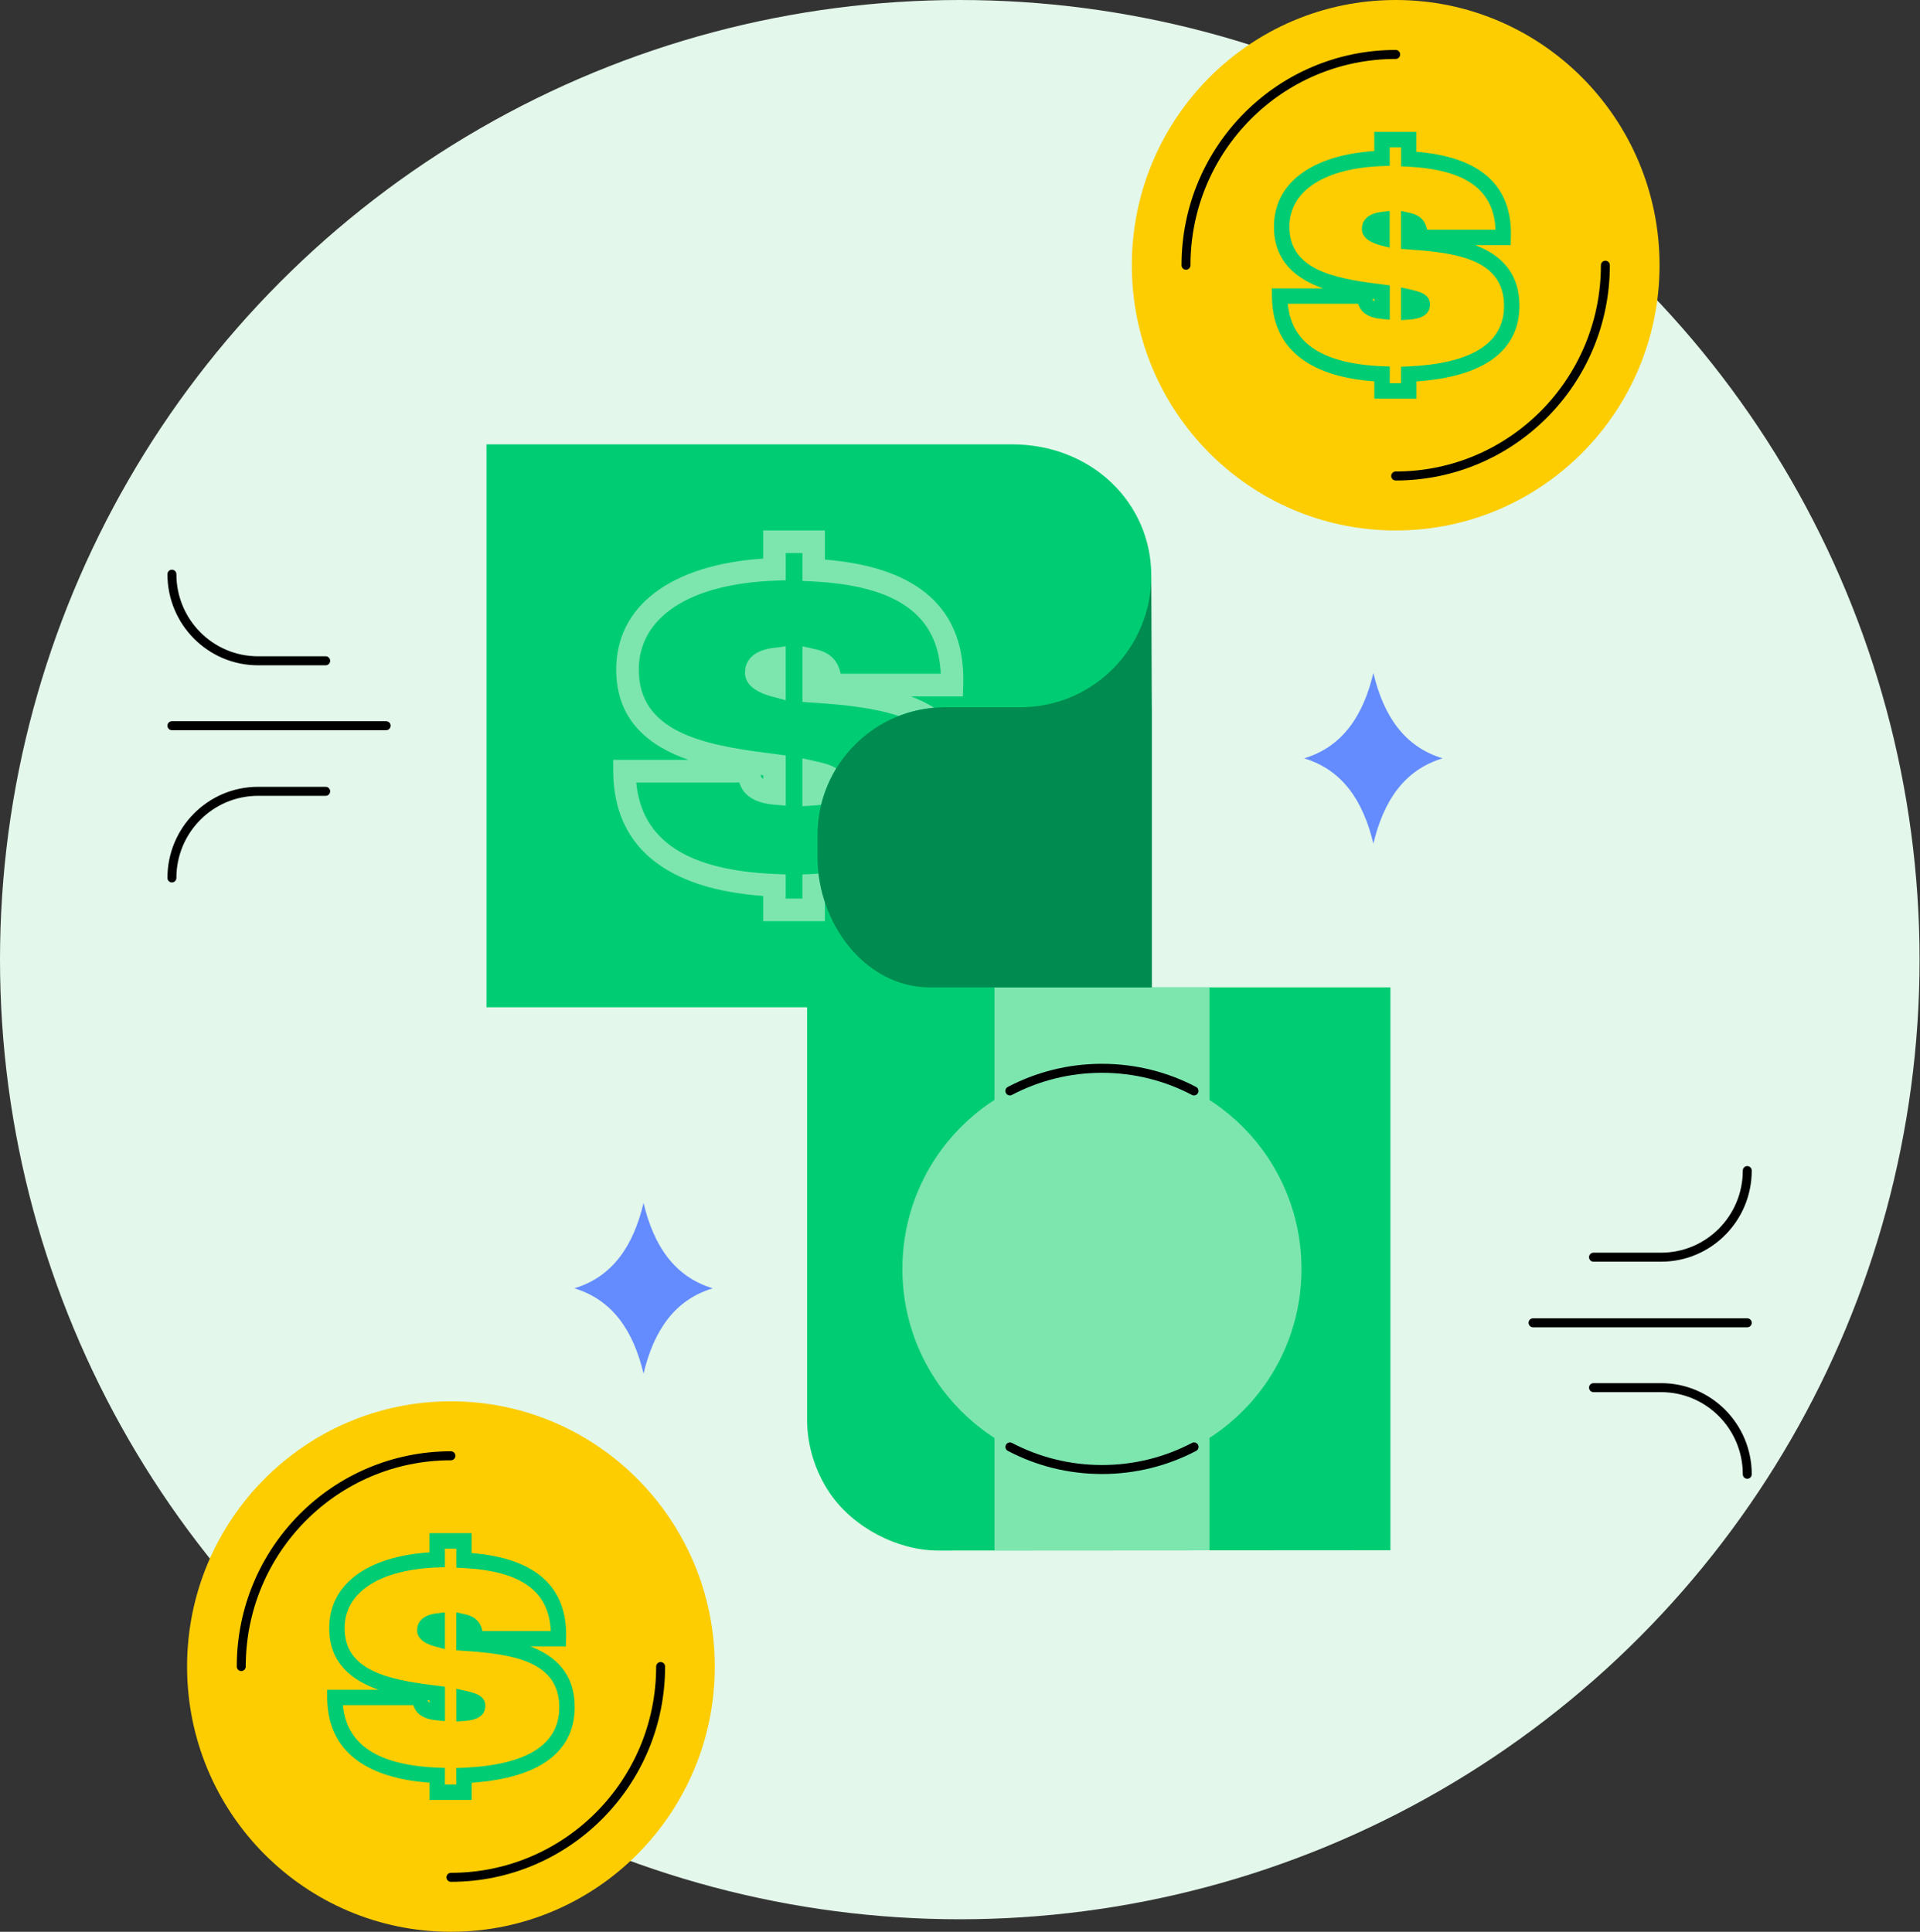 <svg width="159" height="160" viewBox="0 0 159 160" fill="none" xmlns="http://www.w3.org/2000/svg">
<rect x="0" y="0" width="159" height="160" fill="#333333" stroke="none"/>
<circle cx="79.482" cy="79.482" r="79.482" fill="#E3F7EA"/>
<g clip-path="url(#clip0)">
<path d="M95.341 47.682C95.341 47.637 95.336 47.597 95.336 47.553V47.806C95.341 47.766 95.341 47.726 95.341 47.682Z" fill="#FCCD09"/>
<path d="M95.341 47.682C95.341 41.661 90.419 36.802 83.787 36.802C77.161 36.802 40.288 36.802 40.288 36.802V83.425H95.336V47.806C95.341 47.766 95.341 47.726 95.341 47.682Z" fill="#00CD73"/>
<path d="M66.838 81.776V84.891C66.838 84.891 66.838 115.438 66.838 117.609C66.838 119.78 67.544 121.931 68.711 123.655C70.663 126.537 74.354 128.424 77.679 128.424C81.005 128.424 115.145 128.4 115.145 128.4V81.776H66.838V81.776Z" fill="#00CD73"/>
<path fill-rule="evenodd" clip-rule="evenodd" d="M13.866 60.106C13.866 59.901 14.032 59.734 14.237 59.734H31.977C32.181 59.734 32.347 59.901 32.347 60.106C32.347 60.312 32.181 60.479 31.977 60.479H14.237C14.032 60.479 13.866 60.312 13.866 60.106Z" fill="black"/>
<path fill-rule="evenodd" clip-rule="evenodd" d="M14.237 47.185C14.441 47.185 14.607 47.352 14.607 47.557C14.607 51.311 17.634 54.358 21.372 54.358H26.971C27.176 54.358 27.341 54.525 27.341 54.731C27.341 54.937 27.176 55.104 26.971 55.104H21.372C17.224 55.104 13.866 51.722 13.866 47.557C13.866 47.352 14.032 47.185 14.237 47.185Z" fill="black"/>
<path fill-rule="evenodd" clip-rule="evenodd" d="M13.866 72.715C13.866 68.55 17.224 65.168 21.372 65.168H26.971C27.176 65.168 27.341 65.335 27.341 65.541C27.341 65.747 27.176 65.914 26.971 65.914H21.372C17.634 65.914 14.607 68.961 14.607 72.715C14.607 72.92 14.441 73.087 14.237 73.087C14.032 73.087 13.866 72.92 13.866 72.715Z" fill="black"/>
<path fill-rule="evenodd" clip-rule="evenodd" d="M126.585 109.561C126.585 109.356 126.751 109.189 126.956 109.189H144.695C144.9 109.189 145.066 109.356 145.066 109.561C145.066 109.767 144.9 109.934 144.695 109.934H126.956C126.751 109.934 126.585 109.767 126.585 109.561Z" fill="black"/>
<path fill-rule="evenodd" clip-rule="evenodd" d="M131.591 114.931C131.591 114.726 131.757 114.559 131.961 114.559H137.56C141.708 114.559 145.066 117.94 145.066 122.105C145.066 122.311 144.9 122.478 144.696 122.478C144.491 122.478 144.325 122.311 144.325 122.105C144.325 118.351 141.298 115.304 137.56 115.304H131.961C131.757 115.304 131.591 115.137 131.591 114.931Z" fill="black"/>
<path fill-rule="evenodd" clip-rule="evenodd" d="M144.696 96.58C144.9 96.58 145.066 96.747 145.066 96.953C145.066 101.118 141.708 104.499 137.56 104.499H131.961C131.757 104.499 131.591 104.332 131.591 104.127C131.591 103.921 131.757 103.754 131.961 103.754H137.56C141.298 103.754 144.325 100.707 144.325 96.953C144.325 96.747 144.491 96.58 144.696 96.58Z" fill="black"/>
<path d="M115.581 43.936C127.648 43.936 137.432 34.1 137.432 21.968C137.432 9.835 127.648 0 115.581 0C103.513 0 93.73 9.835 93.73 21.968C93.73 34.1 103.513 43.936 115.581 43.936Z" fill="#FDCD01"/>
<path fill-rule="evenodd" clip-rule="evenodd" d="M132.945 21.595C133.149 21.595 133.315 21.762 133.315 21.968C133.315 31.816 125.377 39.797 115.581 39.797C115.376 39.797 115.21 39.631 115.21 39.425C115.21 39.219 115.376 39.052 115.581 39.052C124.967 39.052 132.574 31.405 132.574 21.968C132.574 21.762 132.74 21.595 132.945 21.595Z" fill="black"/>
<path fill-rule="evenodd" clip-rule="evenodd" d="M115.581 4.883C106.194 4.883 98.587 12.531 98.587 21.968C98.587 22.174 98.421 22.34 98.216 22.34C98.012 22.34 97.846 22.174 97.846 21.968C97.846 12.119 105.785 4.138 115.581 4.138C115.785 4.138 115.951 4.305 115.951 4.511C115.951 4.717 115.785 4.883 115.581 4.883Z" fill="black"/>
<path d="M117.3 33.017H113.812V31.586C109.824 31.303 105.362 29.807 105.332 24.531L105.327 23.89H109.582C107.412 23.13 105.5 21.7 105.5 18.788C105.5 15.177 108.593 12.857 113.807 12.509V10.919H117.295V12.569C122.632 13.001 125.266 15.396 125.118 19.688L125.098 20.304H122.163C124.179 21.064 125.829 22.505 125.829 25.336C125.829 27.944 124.332 31.104 117.3 31.591V33.017V33.017ZM115.082 31.74H116.025V30.374L116.633 30.349C121.891 30.11 124.554 28.421 124.554 25.336C124.554 21.516 120.69 20.935 116.737 20.666L116.025 20.617V17.472L116.801 17.646C117.577 17.82 118.037 18.272 118.19 19.027H123.848C123.709 15.718 121.397 14.054 116.633 13.806L116.03 13.776V12.201H115.086V13.736L114.474 13.756C109.656 13.93 106.78 15.813 106.78 18.788C106.78 22.281 110.362 23.031 114.029 23.498C114.207 23.523 114.375 23.543 114.538 23.563L115.091 23.637V26.479L114.4 26.414C113.337 26.32 112.695 25.898 112.472 25.162H106.647C106.953 28.436 109.527 30.13 114.484 30.334L115.091 30.359V31.74H115.082ZM113.658 24.745C113.678 24.829 113.718 24.909 113.812 24.974V24.765C113.762 24.755 113.708 24.75 113.658 24.745ZM116.025 26.514V23.806L116.801 23.98C117.483 24.134 118.422 24.343 118.422 25.217C118.422 25.972 117.844 26.394 116.707 26.469L116.025 26.514ZM115.082 20.517L114.281 20.304C112.976 19.956 112.744 19.335 112.784 18.868C112.794 18.565 112.957 17.74 114.365 17.561L115.082 17.472V20.517V20.517Z" fill="#00CD73"/>
<path d="M37.343 160C49.411 160 59.194 150.165 59.194 138.032C59.194 125.9 49.411 116.064 37.343 116.064C25.275 116.064 15.492 125.9 15.492 138.032C15.492 150.165 25.275 160 37.343 160Z" fill="#FDCD01"/>
<path fill-rule="evenodd" clip-rule="evenodd" d="M54.708 137.659C54.912 137.659 55.078 137.826 55.078 138.032C55.078 147.88 47.139 155.862 37.343 155.862C37.139 155.862 36.973 155.695 36.973 155.489C36.973 155.283 37.139 155.116 37.343 155.116C46.73 155.116 54.337 147.469 54.337 138.032C54.337 137.826 54.503 137.659 54.708 137.659Z" fill="black"/>
<path fill-rule="evenodd" clip-rule="evenodd" d="M37.343 120.948C27.957 120.948 20.35 128.595 20.35 138.032C20.35 138.238 20.184 138.405 19.979 138.405C19.774 138.405 19.608 138.238 19.608 138.032C19.608 128.184 27.547 120.202 37.343 120.202C37.548 120.202 37.714 120.369 37.714 120.575C37.714 120.781 37.548 120.948 37.343 120.948Z" fill="black"/>
<path d="M39.063 149.081H35.574V147.65C31.587 147.367 27.124 145.871 27.095 140.596L27.09 139.955H31.344C29.175 139.195 27.263 137.764 27.263 134.853C27.263 131.241 30.356 128.921 35.569 128.573V126.984H39.058V128.633C44.395 129.065 47.029 131.46 46.88 135.752L46.861 136.368H43.925C45.941 137.128 47.592 138.569 47.592 141.4C47.592 144.009 46.095 147.168 39.063 147.655V149.081V149.081ZM36.844 147.804H37.788V146.438L38.396 146.413C43.654 146.179 46.317 144.49 46.317 141.405C46.317 137.585 42.453 137.004 38.5 136.736L37.788 136.686V133.541L38.564 133.715C39.34 133.889 39.799 134.341 39.952 135.096H45.61C45.472 131.788 43.159 130.123 38.396 129.875L37.793 129.845V128.27H36.844V129.805L36.231 129.825C31.414 129.999 28.538 131.882 28.538 134.858C28.538 138.35 32.12 139.1 35.787 139.567C35.965 139.592 36.133 139.612 36.296 139.632L36.849 139.706V142.548L36.157 142.483C35.095 142.389 34.453 141.967 34.23 141.231H28.399C28.706 144.505 31.28 146.199 36.236 146.403L36.844 146.428V147.804V147.804ZM35.421 140.809C35.441 140.894 35.48 140.973 35.574 141.038V140.829C35.525 140.824 35.475 140.814 35.421 140.809ZM37.793 142.578V139.87L38.569 140.044C39.251 140.198 40.19 140.407 40.19 141.281C40.19 142.036 39.611 142.459 38.475 142.533L37.793 142.578ZM36.844 136.587L36.044 136.373C34.739 136.025 34.507 135.404 34.547 134.937C34.556 134.634 34.719 133.809 36.128 133.631L36.844 133.541V136.587V136.587Z" fill="#00CD73"/>
<path d="M67.584 63.062L66.447 62.809V66.778L67.441 66.713C67.643 66.698 67.831 66.679 68.009 66.649C68.271 65.576 68.696 64.562 69.259 63.643C68.775 63.33 68.127 63.181 67.584 63.062Z" fill="#7DE6AF"/>
<path d="M61.703 55.581C61.644 56.261 61.98 57.165 63.893 57.682L65.064 57.995V53.534L64.016 53.668C61.956 53.926 61.718 55.138 61.703 55.581Z" fill="#7DE6AF"/>
<path d="M67.337 72.387L66.448 72.427V74.428H65.064V72.427L64.17 72.387C56.906 72.084 53.14 69.605 52.691 64.811H61.224C61.551 65.884 62.495 66.5 64.051 66.639L65.069 66.733V62.57L64.259 62.461C64.021 62.431 63.774 62.396 63.517 62.367C58.146 61.681 52.898 60.578 52.898 55.466C52.898 51.109 57.113 48.352 64.17 48.094L65.069 48.059V45.809H66.453V48.114L67.337 48.158C74.314 48.521 77.699 50.955 77.907 55.804H69.62C69.393 54.701 68.721 54.04 67.584 53.787L66.453 53.534V58.139L67.49 58.209C69.976 58.377 72.432 58.631 74.433 59.306C75.357 58.944 76.34 58.71 77.368 58.626C76.765 58.248 76.118 57.935 75.436 57.682H79.735L79.765 56.778C79.982 50.488 76.128 46.981 68.311 46.35V43.936H63.201V46.266C55.562 46.777 51.03 50.175 51.03 55.461C51.03 59.729 53.832 61.825 57.01 62.933H50.778L50.783 63.877C50.828 71.602 57.36 73.793 63.201 74.205V76.296H68.311V74.453C68.073 73.773 67.895 73.067 67.797 72.352C67.643 72.362 67.495 72.377 67.337 72.387ZM63.201 64.21V64.513C63.063 64.418 63.003 64.309 62.979 64.18C63.053 64.195 63.127 64.2 63.201 64.21Z" fill="#7DE6AF"/>
<path d="M100.158 81.786H82.355V128.409H100.158V81.786Z" fill="#7DE6AF"/>
<path d="M91.254 121.713C100.38 121.713 107.778 114.275 107.778 105.1C107.778 95.925 100.38 88.488 91.254 88.488C82.128 88.488 74.73 95.925 74.73 105.1C74.73 114.275 82.128 121.713 91.254 121.713Z" fill="#7DE6AF"/>
<path fill-rule="evenodd" clip-rule="evenodd" d="M99.212 119.668C99.307 119.85 99.237 120.075 99.055 120.17C96.72 121.395 94.067 122.085 91.259 122.085C88.446 122.085 85.793 121.395 83.463 120.17C83.281 120.075 83.211 119.85 83.306 119.667C83.401 119.485 83.625 119.414 83.806 119.51C86.032 120.68 88.568 121.34 91.259 121.34C93.945 121.34 96.481 120.68 98.712 119.51C98.894 119.414 99.118 119.485 99.212 119.668Z" fill="black"/>
<path fill-rule="evenodd" clip-rule="evenodd" d="M91.254 88.855C88.568 88.855 86.032 89.516 83.801 90.686C83.619 90.781 83.395 90.71 83.301 90.528C83.206 90.346 83.277 90.12 83.458 90.025C85.793 88.801 88.446 88.11 91.254 88.11C94.062 88.11 96.72 88.801 99.05 90.025C99.232 90.121 99.302 90.346 99.207 90.528C99.112 90.711 98.888 90.781 98.707 90.686C96.481 89.516 93.941 88.855 91.254 88.855Z" fill="black"/>
<path d="M95.39 60.091V60.086V58.586H95.385L95.341 47.682C95.341 53.618 90.621 58.442 84.746 58.576V58.581H78.253C72.422 58.581 67.698 63.33 67.698 69.192V70.991C67.698 76.485 71.661 81.781 77.008 81.781C82.355 81.781 95.39 81.781 95.39 81.781V60.091V60.091Z" fill="#008C50"/>
<path d="M119.465 62.809C116.288 61.85 114.573 59.277 113.733 55.739C112.893 59.277 111.183 61.85 108.001 62.809C111.178 63.768 112.893 66.341 113.733 69.878C114.573 66.341 116.288 63.768 119.465 62.809Z" fill="#648CFF"/>
<path d="M59.026 106.705C55.848 105.746 54.134 103.173 53.294 99.635C52.453 103.173 50.744 105.746 47.562 106.705C50.739 107.664 52.453 110.237 53.294 113.774C54.134 110.237 55.843 107.664 59.026 106.705Z" fill="#648CFF"/>
</g>
<defs>
<clipPath id="clip0">
<rect width="131.2" height="160" fill="white" transform="translate(13.866)"/>
</clipPath>
</defs>
</svg>
